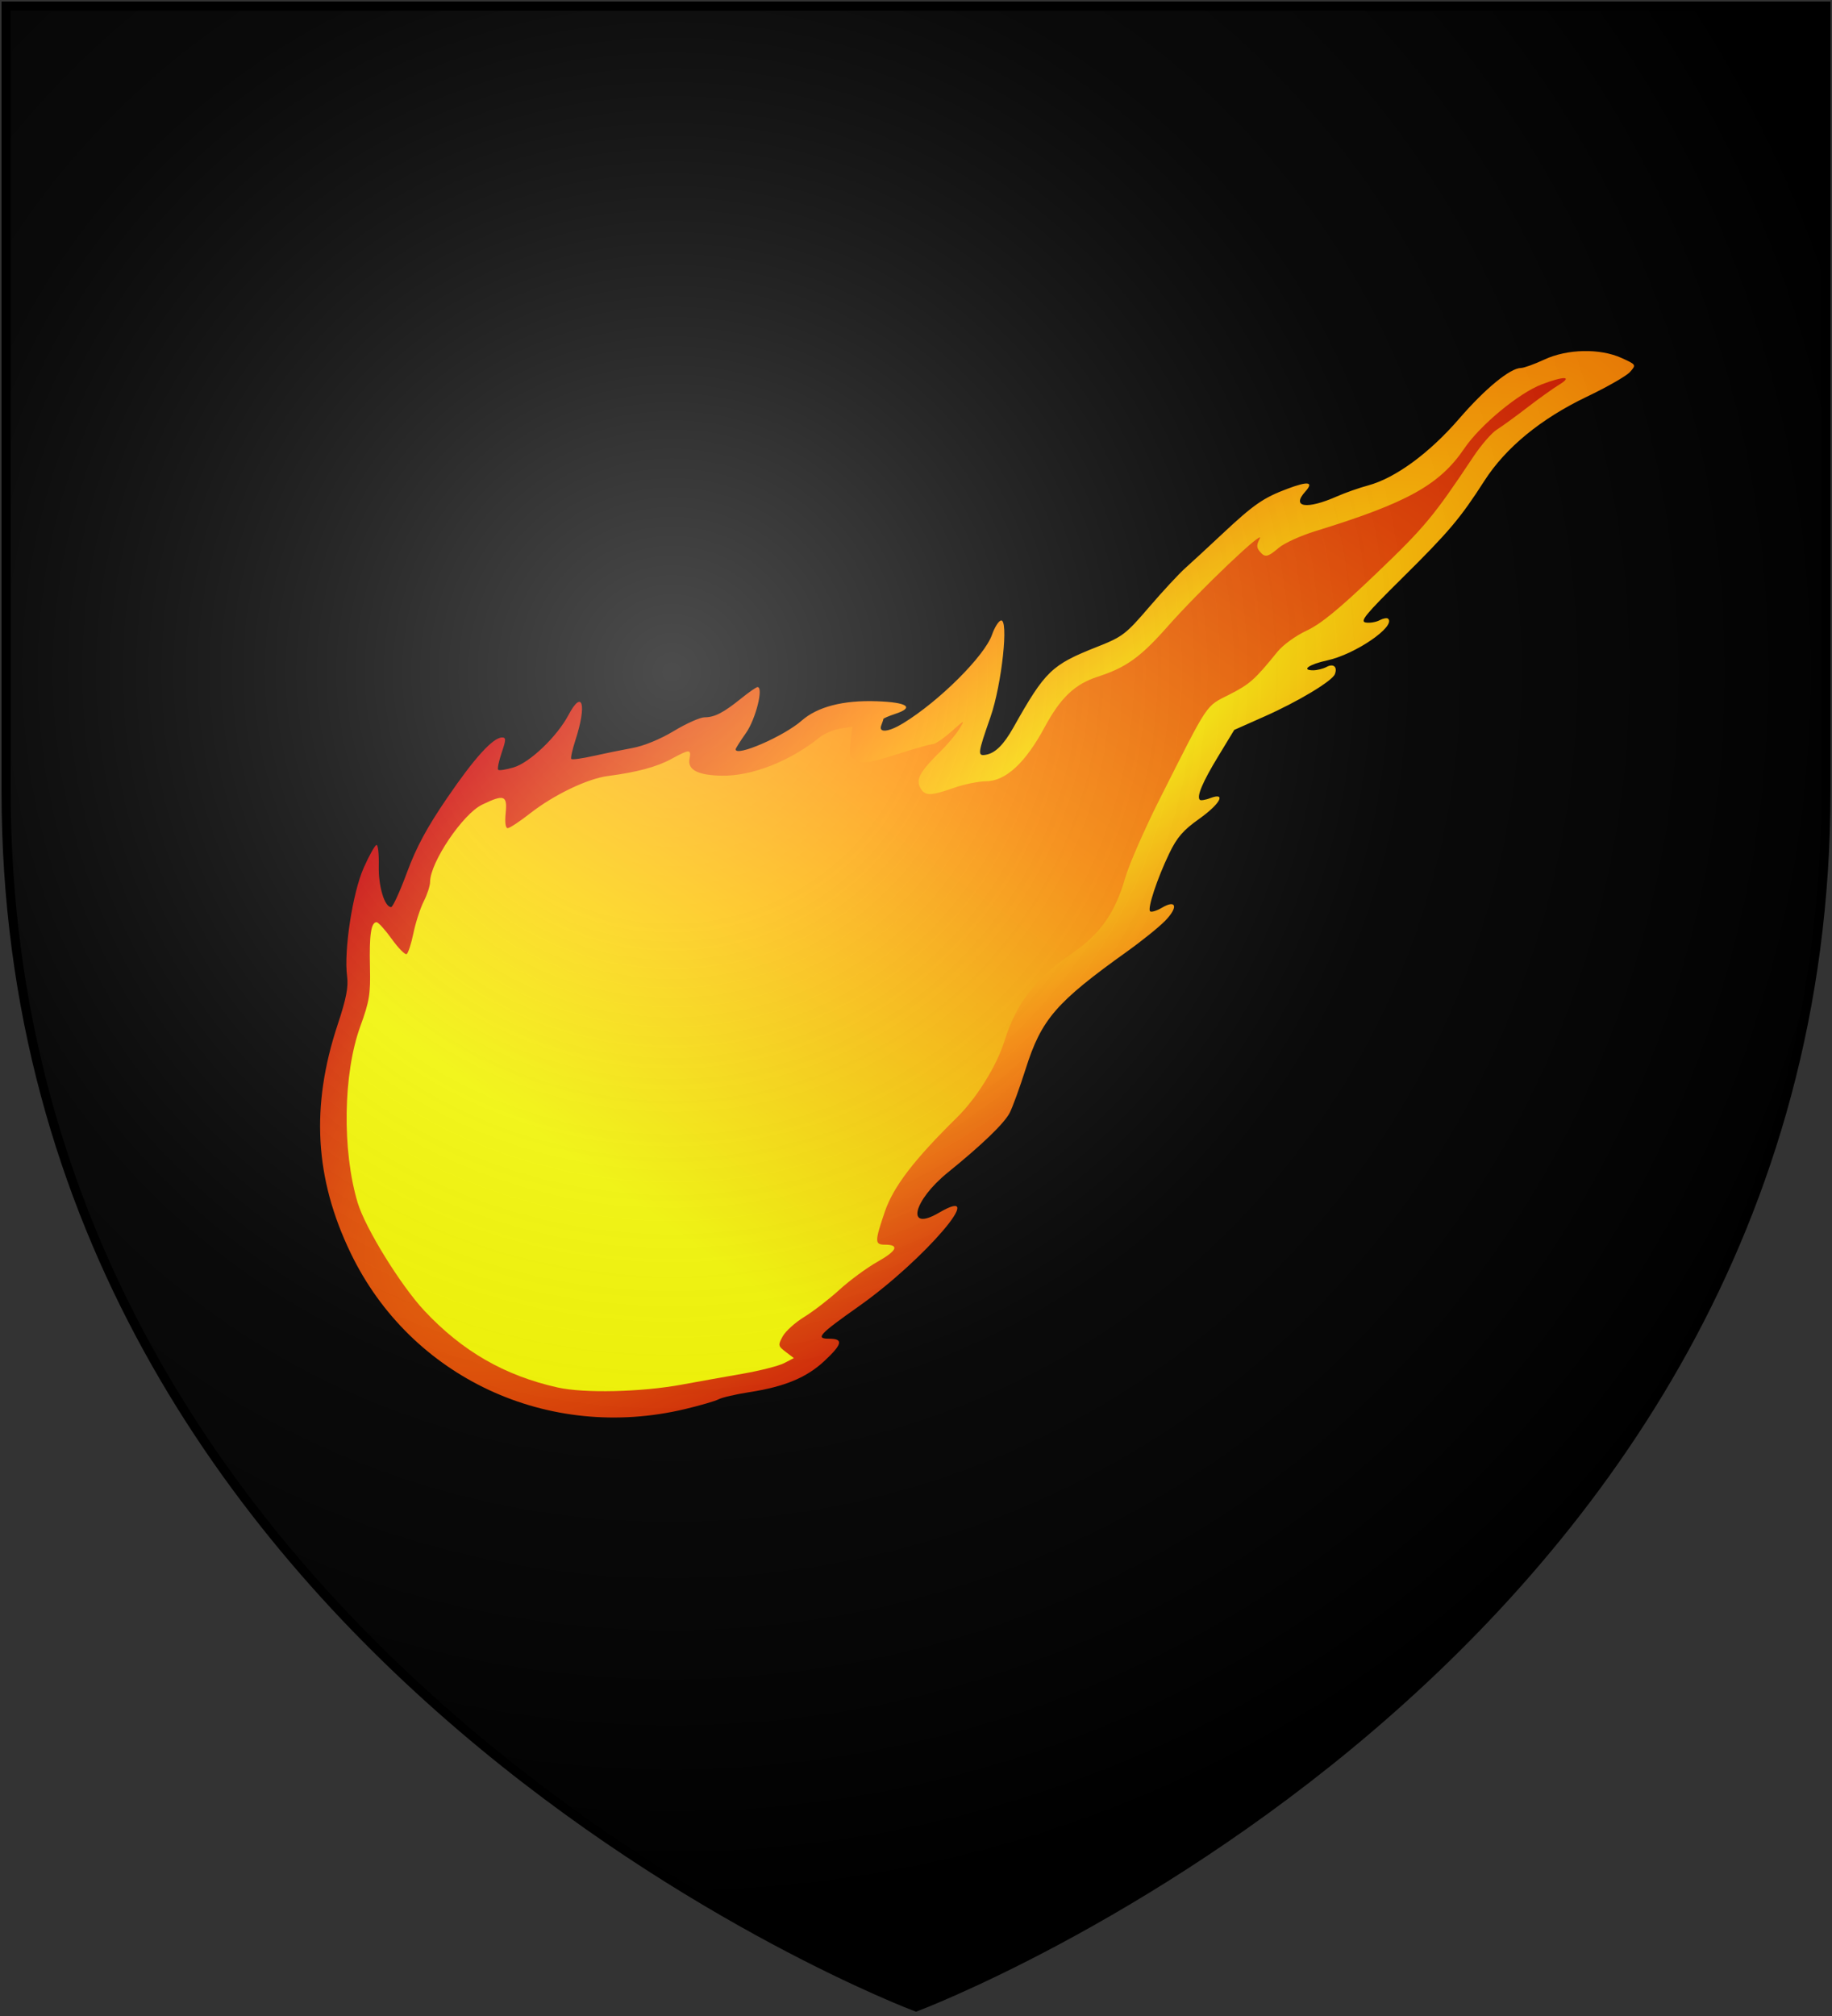 <?xml version="1.0" encoding="UTF-8" standalone="no"?>
<svg
   xmlns:dc="http://purl.org/dc/elements/1.1/"
   xmlns:cc="http://creativecommons.org/ns#"
   xmlns:rdf="http://www.w3.org/1999/02/22-rdf-syntax-ns#"
   xmlns:svg="http://www.w3.org/2000/svg"
   xmlns="http://www.w3.org/2000/svg"
   xmlns:xlink="http://www.w3.org/1999/xlink"
   xmlns:sodipodi="http://sodipodi.sourceforge.net/DTD/sodipodi-0.dtd"
   xmlns:inkscape="http://www.inkscape.org/namespaces/inkscape"
   width="600"
   height="660"
   id="svg2"
   version="1.1"
   inkscape:version="0.48.2 r9819"
   sodipodi:docname="House_Ball_(Quentyn).svg">
  <rect width="100%" height="100%" fill="#333333" stroke="none"/>
  <sodipodi:namedview
     pagecolor="#ffffff"
     bordercolor="#666666"
     borderopacity="1"
     objecttolerance="10"
     gridtolerance="10"
     guidetolerance="10"
     inkscape:pageopacity="0"
     inkscape:pageshadow="2"
     inkscape:window-width="1366"
     inkscape:window-height="715"
     id="namedview22"
     showgrid="false"
     inkscape:zoom="0.50568849"
     inkscape:cx="55.183924"
     inkscape:cy="407.72146"
     inkscape:window-x="-8"
     inkscape:window-y="-8"
     inkscape:window-maximized="1"
     inkscape:current-layer="layer2" />
  <defs
     id="defs4">
    <linearGradient
       id="linearGradient3854">
      <stop
         id="stop3856"
         offset="0"
         style="stop-color:#ffff00;stop-opacity:1;" />
      <stop
         style="stop-color:#ff8800;stop-opacity:1;"
         offset="0.437"
         id="stop3858" />
      <stop
         id="stop3860"
         offset="1"
         style="stop-color:#cc0000;stop-opacity:1;" />
    </linearGradient>
    <linearGradient
       id="linearGradient6940">
      <stop
         id="stop6942"
         offset="0"
         style="stop-color:#fcff00;stop-opacity:1;" />
      <stop
         style="stop-color:#ff8800;stop-opacity:1;"
         offset="0.386"
         id="stop6944" />
      <stop
         id="stop6946"
         offset="1"
         style="stop-color:#cc0000;stop-opacity:1;" />
    </linearGradient>
    <linearGradient
       id="linearGradient5451">
      <stop
         style="stop-color:#ffff00;stop-opacity:1;"
         offset="0"
         id="stop5453" />
      <stop
         id="stop5459"
         offset="0.5"
         style="stop-color:#ff8800;stop-opacity:1;" />
      <stop
         style="stop-color:#cc0000;stop-opacity:1;"
         offset="1"
         id="stop5455" />
    </linearGradient>
    <inkscape:path-effect
       effect="spiro"
       id="path-effect3576"
       is_visible="true" />
    <inkscape:path-effect
       is_visible="true"
       id="path-effect3572"
       effect="spiro" />
    <inkscape:path-effect
       effect="spiro"
       id="path-effect3568"
       is_visible="true" />
    <inkscape:path-effect
       is_visible="true"
       id="path-effect3136"
       effect="spiro" />
    <inkscape:path-effect
       effect="spiro"
       id="path-effect3132"
       is_visible="true" />
    <inkscape:path-effect
       effect="spiro"
       id="path-effect3101"
       is_visible="true" />
    <inkscape:path-effect
       is_visible="true"
       id="path-effect3085"
       effect="spiro" />
    <inkscape:path-effect
       is_visible="true"
       id="path-effect3083"
       effect="spiro" />
    <inkscape:path-effect
       is_visible="true"
       id="path-effect3081"
       effect="spiro" />
    <inkscape:path-effect
       is_visible="true"
       id="path-effect3079"
       effect="spiro" />
    <inkscape:path-effect
       is_visible="true"
       id="path-effect3077"
       effect="spiro" />
    <inkscape:path-effect
       is_visible="true"
       id="path-effect3075"
       effect="spiro" />
    <inkscape:path-effect
       effect="spiro"
       id="path-effect3049"
       is_visible="true" />
    <inkscape:path-effect
       is_visible="true"
       id="path-effect3045"
       effect="spiro" />
    <inkscape:path-effect
       effect="spiro"
       id="path-effect3041"
       is_visible="true" />
    <radialGradient
       id="rg"
       gradientUnits="userSpaceOnUse"
       cx="220"
       cy="220"
       r="405">
      <stop
         style="stop-color:#fff;stop-opacity:.3"
         offset="0"
         id="stop7" />
      <stop
         style="stop-color:#fff;stop-opacity:.2"
         offset=".2"
         id="stop9" />
      <stop
         style="stop-color:#666;stop-opacity:.1"
         offset=".6"
         id="stop11" />
      <stop
         style="stop-color:#000;stop-opacity:.13"
         offset="1"
         id="stop13" />
    </radialGradient>
    <path
       id="shield"
       d="m2,2v257c0,286 298,398 298,398c0,0 298-112 298-398V2z" />
    <radialGradient
       inkscape:collect="always"
       xlink:href="#rg-7"
       id="radialGradient3055-1"
       gradientUnits="userSpaceOnUse"
       cx="220"
       cy="220"
       r="405" />
    <radialGradient
       id="rg-7"
       gradientUnits="userSpaceOnUse"
       cx="220"
       cy="220"
       r="405">
      <stop
         style="stop-color:#fff;stop-opacity:.3"
         offset="0"
         id="stop7-4" />
      <stop
         style="stop-color:#fff;stop-opacity:.2"
         offset=".2"
         id="stop9-0" />
      <stop
         style="stop-color:#666;stop-opacity:.1"
         offset=".6"
         id="stop11-9" />
      <stop
         style="stop-color:#000;stop-opacity:.13"
         offset="1"
         id="stop13-4" />
    </radialGradient>
    <radialGradient
       r="405"
       cy="220"
       cx="220"
       gradientUnits="userSpaceOnUse"
       id="radialGradient3074"
       xlink:href="#rg-7"
       inkscape:collect="always" />
    <inkscape:path-effect
       is_visible="true"
       id="path-effect10120-1"
       effect="spiro" />
    <inkscape:path-effect
       effect="spiro"
       id="path-effect10118-3"
       is_visible="true" />
    <inkscape:path-effect
       effect="spiro"
       id="path-effect10116-9"
       is_visible="true" />
    <inkscape:path-effect
       effect="spiro"
       id="path-effect10114-7"
       is_visible="true" />
    <inkscape:path-effect
       effect="spiro"
       id="path-effect10112-7"
       is_visible="true" />
    <inkscape:path-effect
       effect="spiro"
       id="path-effect10110-2"
       is_visible="true" />
    <linearGradient
       inkscape:collect="always"
       xlink:href="#linearGradient4719-5"
       id="linearGradient4039"
       gradientUnits="userSpaceOnUse"
       gradientTransform="matrix(2.326,0,0,2.294,447.695,-1820.28)"
       x1="-145.259"
       y1="984.243"
       x2="-64.143"
       y2="984.148" />
    <linearGradient
       inkscape:collect="always"
       id="linearGradient4719-5">
      <stop
         style="stop-color:#666666;stop-opacity:1;"
         offset="0"
         id="stop4721-5" />
      <stop
         id="stop4809-1"
         offset="0.393"
         style="stop-color:#666666;stop-opacity:0.749;" />
      <stop
         style="stop-color:#666666;stop-opacity:0;"
         offset="1"
         id="stop4723-7" />
    </linearGradient>
    <radialGradient
       inkscape:collect="always"
       xlink:href="#linearGradient4801-8"
       id="radialGradient4041"
       gradientUnits="userSpaceOnUse"
       gradientTransform="matrix(-0.722,1.265,-2.273,-1.262,1712.011,1733.784)"
       cx="-307.143"
       cy="782.362"
       fx="-307.143"
       fy="782.362"
       r="63" />
    <linearGradient
       inkscape:collect="always"
       id="linearGradient4801-8">
      <stop
         style="stop-color:#000000;stop-opacity:1;"
         offset="0"
         id="stop4803-2" />
      <stop
         style="stop-color:#000000;stop-opacity:0;"
         offset="1"
         id="stop4805-4" />
    </linearGradient>
    <inkscape:path-effect
       effect="spiro"
       id="path-effect10108-4"
       is_visible="true" />
    <linearGradient
       inkscape:collect="always"
       xlink:href="#linearGradient4719-5"
       id="linearGradient4044"
       gradientUnits="userSpaceOnUse"
       gradientTransform="matrix(-2.406,0,0,-1.649,142.062,1726.531)"
       x1="-145.259"
       y1="984.243"
       x2="-64.143"
       y2="984.148" />
    <radialGradient
       inkscape:collect="always"
       xlink:href="#linearGradient4801-8"
       id="radialGradient4046"
       gradientUnits="userSpaceOnUse"
       gradientTransform="matrix(0.746,-0.909,2.351,0.906,-1165.637,-827.118)"
       cx="-307.143"
       cy="782.362"
       fx="-307.143"
       fy="782.362"
       r="63" />
    <inkscape:path-effect
       effect="spiro"
       id="path-effect10102-7"
       is_visible="true" />
    <linearGradient
       inkscape:collect="always"
       xlink:href="#linearGradient4719-5"
       id="linearGradient4049"
       gradientUnits="userSpaceOnUse"
       gradientTransform="matrix(2.335,0,0,-1.615,449.441,1692.189)"
       x1="-145.259"
       y1="984.243"
       x2="-64.143"
       y2="984.148" />
    <radialGradient
       inkscape:collect="always"
       xlink:href="#linearGradient4801-8"
       id="radialGradient4051"
       gradientUnits="userSpaceOnUse"
       gradientTransform="matrix(-0.724,-0.89,-2.282,0.888,1718.788,-809.094)"
       cx="-307.143"
       cy="782.362"
       fx="-307.143"
       fy="782.362"
       r="63" />
    <inkscape:path-effect
       is_visible="true"
       id="path-effect10096-8"
       effect="spiro" />
    <linearGradient
       inkscape:collect="always"
       xlink:href="#linearGradient4719-5"
       id="linearGradient4054"
       gradientUnits="userSpaceOnUse"
       gradientTransform="matrix(-2.41,0,0,2.282,139.611,-1810.816)"
       x1="-145.259"
       y1="984.243"
       x2="-64.143"
       y2="984.148" />
    <radialGradient
       inkscape:collect="always"
       xlink:href="#linearGradient4801-8"
       id="radialGradient4056"
       gradientUnits="userSpaceOnUse"
       gradientTransform="matrix(0.748,1.258,2.355,-1.255,-1170.296,1723.935)"
       cx="-307.143"
       cy="782.362"
       fx="-307.143"
       fy="782.362"
       r="63" />
    <inkscape:path-effect
       is_visible="true"
       id="path-effect10090-3"
       effect="spiro" />
    <inkscape:path-effect
       effect="spiro"
       id="path-effect10084-1"
       is_visible="true" />
    <inkscape:path-effect
       effect="spiro"
       id="path-effect10082-1"
       is_visible="true" />
    <radialGradient
       inkscape:collect="always"
       xlink:href="#linearGradient4801-8"
       id="radialGradient4061"
       gradientUnits="userSpaceOnUse"
       gradientTransform="matrix(-0.765,1.29,-2.41,-1.287,1806.844,1757.47)"
       cx="-307.143"
       cy="782.362"
       fx="-307.143"
       fy="782.362"
       r="63" />
    <inkscape:path-effect
       effect="spiro"
       id="path-effect10080-4"
       is_visible="true" />
    <inkscape:path-effect
       is_visible="true"
       id="path-effect3075-1"
       effect="spiro" />
    <inkscape:path-effect
       effect="spiro"
       id="path-effect3101-7"
       is_visible="true" />
    <linearGradient
       inkscape:collect="always"
       xlink:href="#grad1-7-7"
       id="linearGradient3085-8-8"
       gradientUnits="userSpaceOnUse"
       gradientTransform="matrix(0.775,0,0,0.31,152.69,-13.619)"
       x1="78.877"
       y1="178.074"
       x2="301.406"
       y2="178.074" />
    <linearGradient
       id="grad1-7-7"
       x1="78.877"
       y1="178.074"
       x2="301.406"
       y2="178.074"
       gradientTransform="scale(1.578,0.634)"
       gradientUnits="userSpaceOnUse">
      <stop
         offset="0%"
         style="stop-color:#da0;"
         id="stop16-4-4" />
      <stop
         offset="40%"
         style="stop-color:#fd0;"
         id="stop18-0-0" />
      <stop
         offset="60%"
         style="stop-color:#fd0;"
         id="stop20-9-9" />
      <stop
         offset="100%"
         style="stop-color:#da0;"
         id="stop22-4-4" />
    </linearGradient>
    <linearGradient
       inkscape:collect="always"
       xlink:href="#grad1-7-7"
       id="linearGradient3081-8-8"
       gradientUnits="userSpaceOnUse"
       gradientTransform="matrix(0.775,0,0,0.31,-27.31,-13.619)"
       x1="78.877"
       y1="178.074"
       x2="301.406"
       y2="178.074" />
    <linearGradient
       id="linearGradient3093"
       x1="78.877"
       y1="178.074"
       x2="301.406"
       y2="178.074"
       gradientTransform="scale(1.578,0.634)"
       gradientUnits="userSpaceOnUse">
      <stop
         offset="0%"
         style="stop-color:#da0;"
         id="stop3095" />
      <stop
         offset="40%"
         style="stop-color:#fd0;"
         id="stop3097" />
      <stop
         offset="60%"
         style="stop-color:#fd0;"
         id="stop3099" />
      <stop
         offset="100%"
         style="stop-color:#da0;"
         id="stop3101" />
    </linearGradient>
    <linearGradient
       y2="178.074"
       x2="301.406"
       y1="178.074"
       x1="78.877"
       gradientTransform="matrix(0.775,0,0,0.31,332.69,-13.619)"
       gradientUnits="userSpaceOnUse"
       id="linearGradient3128-1"
       xlink:href="#grad1-7-7"
       inkscape:collect="always" />
    <linearGradient
       id="linearGradient3104"
       x1="78.877"
       y1="178.074"
       x2="301.406"
       y2="178.074"
       gradientTransform="scale(1.578,0.634)"
       gradientUnits="userSpaceOnUse">
      <stop
         offset="0%"
         style="stop-color:#da0;"
         id="stop3106" />
      <stop
         offset="40%"
         style="stop-color:#fd0;"
         id="stop3108" />
      <stop
         offset="60%"
         style="stop-color:#fd0;"
         id="stop3110" />
      <stop
         offset="100%"
         style="stop-color:#da0;"
         id="stop3112" />
    </linearGradient>
    <inkscape:path-effect
       is_visible="true"
       id="path-effect3061"
       effect="spiro" />
    <clipPath
       clipPathUnits="userSpaceOnUse"
       id="clipPath10110">
      <path
         style="fill:#ffff00;fill-opacity:1;stroke:none"
         id="path10112"
         d="M 598,2 V 259 C 598,545 300,657 300,657 300,657 2,545 2,259 V 2 z"
         inkscape:connector-curvature="0" />
    </clipPath>
    <linearGradient
       inkscape:collect="always"
       xlink:href="#linearGradient5451"
       id="linearGradient5457"
       x1="-491.733"
       y1="496.606"
       x2="-128.626"
       y2="496.606"
       gradientUnits="userSpaceOnUse"
       spreadMethod="pad" />
    <linearGradient
       inkscape:collect="always"
       xlink:href="#linearGradient5451"
       id="linearGradient6923"
       gradientUnits="userSpaceOnUse"
       spreadMethod="pad"
       x1="-491.733"
       y1="496.606"
       x2="-128.626"
       y2="496.606" />
    <linearGradient
       inkscape:collect="always"
       xlink:href="#linearGradient6940"
       id="linearGradient6937"
       gradientUnits="userSpaceOnUse"
       spreadMethod="pad"
       x1="-426.995"
       y1="575.731"
       x2="-184.373"
       y2="237.651"
       gradientTransform="matrix(1.1,0,0,1.1,654.261,-256.471)" />
    <radialGradient
       inkscape:collect="always"
       xlink:href="#linearGradient3854"
       id="radialGradient3852"
       cx="309.899"
       cy="320.18"
       fx="309.899"
       fy="320.18"
       r="215.166"
       gradientTransform="matrix(-0.392,-0.509,1.692,-1.301,-53.019,820.491)"
       gradientUnits="userSpaceOnUse" />
  </defs>
  <g
     inkscape:groupmode="layer"
     id="layer2"
     inkscape:label="Elements"
     style="display:inline">
    <path
       inkscape:connector-curvature="0"
       d="M 598,2 V 259 C 598,545 300,657 300,657 300,657 2,545 2,259 V 2 z"
       id="path13"
       style="fill:#000000;fill-opacity:1;stroke:none" />
    <path
       inkscape:connector-curvature="0"
       style="fill:url(#radialGradient3852);fill-opacity:1"
       d="m 518.625,114.937 c 4.499,-0.089 8.912,0.652 12.474,2.268 4.819,2.186 4.825,2.218 2.749,4.57 -1.144,1.297 -7.505,4.93 -14.158,8.11 -15.036,7.188 -26.557,16.651 -33.539,27.526 -7.863,12.247 -11.62,16.702 -26.838,31.753 -12.195,12.061 -14.04,14.306 -11.993,14.639 1.33,0.216 3.375,-0.135 4.536,-0.756 1.161,-0.622 2.423,-0.842 2.784,-0.481 2.539,2.539 -10.867,11.684 -20,13.643 -5.868,1.258 -8.659,3.23 -4.57,3.23 1.285,0 3.265,-0.493 4.399,-1.1 2.268,-1.214 3.641,-0.011 2.715,2.371 -0.879,2.26 -12.055,8.974 -23.058,13.849 l -9.897,4.399 -5.258,8.66 c -5.092,8.359 -7.115,13.125 -6.014,14.227 0.291,0.291 1.806,0.057 3.402,-0.55 5.401,-2.053 3.304,1.87 -3.643,6.804 -5.207,3.699 -7.24,6.038 -9.759,11.271 -3.969,8.247 -7.208,18.05 -6.289,18.969 0.383,0.383 2.129,-0.132 3.883,-1.168 4.733,-2.796 5.399,-0.209 1.1,4.227 -1.963,2.026 -7.565,6.559 -12.474,10.069 -23.275,16.639 -28.092,22.193 -33.23,38.385 -1.954,6.156 -4.327,12.668 -5.258,14.467 -1.787,3.456 -9.02,10.432 -20.206,19.484 -11.534,9.334 -13.886,19.63 -3.024,13.265 16.972,-9.946 -4.704,15.415 -26.082,30.515 -13.233,9.347 -14.445,10.687 -9.794,10.687 4.712,0 4.331,1.783 -1.615,7.32 -5.835,5.434 -13.02,8.396 -24.502,10.172 -4.455,0.689 -9.005,1.749 -10.103,2.337 -1.098,0.588 -6.032,2.018 -10.962,3.196 -44.856,10.714 -89.893,-10.278 -109.553,-51.065 -11.796,-24.472 -13.12,-48.099 -4.227,-74.88 2.794,-8.414 3.527,-12.243 3.058,-15.739 -1.116,-8.322 1.809,-27.374 5.464,-35.567 1.821,-4.082 3.707,-7.423 4.192,-7.423 0.486,0 0.81,3.093 0.722,6.873 -0.155,6.655 1.896,13.471 4.055,13.471 0.538,0 2.86,-5.068 5.155,-11.271 3.096,-8.369 6.517,-14.71 13.23,-24.536 8.953,-13.105 14.982,-19.725 17.972,-19.725 1.302,0 1.267,0.794 -0.172,5.017 -0.939,2.754 -1.446,5.255 -1.134,5.567 0.312,0.312 2.603,-0.046 5.086,-0.79 5.302,-1.588 14.18,-10.064 17.938,-17.148 4.584,-8.641 6.06,-3.435 2.302,8.144 -1.024,3.157 -1.662,5.967 -1.375,6.254 0.287,0.287 3.501,-0.15 7.113,-0.962 3.612,-0.813 9.371,-1.984 12.818,-2.612 3.825,-0.696 9.156,-2.874 13.677,-5.601 4.075,-2.458 8.596,-4.467 10.034,-4.467 3.287,0 6.184,-1.492 11.993,-6.186 2.521,-2.037 4.93,-3.711 5.361,-3.711 2.038,0 -0.608,10.516 -3.78,15.017 -1.881,2.668 -3.402,5.076 -3.402,5.361 0,2.586 15.79,-4.267 21.615,-9.381 5.215,-4.578 13.634,-6.746 24.639,-6.357 9.994,0.353 12.458,2.008 6.048,4.124 -2.148,0.709 -3.918,1.478 -3.918,1.684 0,0.206 -0.32,1.14 -0.687,2.096 -0.974,2.538 2.39,2.215 7.148,-0.687 11.792,-7.194 26.721,-22.047 29.141,-29.038 0.785,-2.269 2.062,-4.341 2.852,-4.605 2.702,-0.901 0.363,20.905 -3.402,31.684 -4.154,11.892 -4.265,12.736 -1.512,12.268 3.098,-0.527 5.844,-3.233 9.072,-8.969 10.401,-18.485 12.47,-20.477 27.354,-26.357 8.379,-3.311 9.421,-4.106 17.045,-12.99 4.466,-5.204 9.812,-10.969 11.89,-12.818 2.078,-1.849 7.521,-6.886 12.096,-11.168 10.326,-9.666 13.466,-11.839 21.409,-14.811 6.8,-2.544 8.665,-2.233 5.773,0.962 -4.674,5.165 0.496,5.931 10.412,1.546 2.649,-1.171 7.224,-2.78 10.172,-3.574 8.93,-2.404 20.1,-10.595 29.828,-21.856 8.54,-9.886 16.715,-16.576 20.241,-16.598 0.955,-0.005 4.394,-1.243 7.629,-2.749 3.782,-1.761 8.354,-2.695 12.852,-2.784 z"
       id="path4606"
       sodipodi:nodetypes="sssssssccsssscccscsscsssssssssssssssssscssssscssssssssssssssssssscsssssssssssscss" />
    <path
       inkscape:connector-curvature="0"
       style="fill:url(#linearGradient6937);fill-opacity:1"
       d="m 223.331,453.29 c 5.141,-0.948 14.048,-2.541 19.794,-3.54 5.746,-0.999 11.893,-2.563 13.661,-3.475 l 3.214,-1.658 -2.665,-2.03 c -2.526,-1.924 -2.577,-2.189 -0.987,-5.097 0.923,-1.687 4.103,-4.551 7.068,-6.366 2.965,-1.814 8.148,-5.816 11.518,-8.893 3.37,-3.077 8.978,-7.198 12.462,-9.159 6.423,-3.616 7.271,-5.591 2.398,-5.591 -3.339,0 -3.341,-0.984 -0.017,-10.757 2.792,-8.209 9.581,-17.071 23.729,-30.974 6.322,-6.212 12.941,-16.858 15.418,-24.798 3.892,-12.474 10.09,-20.554 22.023,-28.708 9.286,-6.345 14.213,-13.276 17.505,-24.626 1.316,-4.536 6.389,-16.165 11.273,-25.842 16.402,-32.494 14.973,-30.349 22.917,-34.399 6.733,-3.432 8.287,-4.816 15.774,-14.043 1.784,-2.199 5.996,-5.244 9.532,-6.89 4.69,-2.184 10.659,-7.085 22.986,-18.872 15.65,-14.965 18.684,-18.617 31.597,-38.037 2.548,-3.831 6.012,-7.83 7.698,-8.885 1.686,-1.055 6.152,-4.299 9.925,-7.208 3.773,-2.909 8.474,-6.273 10.447,-7.476 4.631,-2.824 1.634,-2.907 -5.607,-0.155 -7.555,2.871 -20.199,13.327 -25.431,21.032 -8.083,11.903 -18.715,17.798 -48.785,27.048 -4.749,1.461 -10.106,3.895 -11.906,5.409 -3.786,3.185 -4.556,3.328 -6.343,1.174 -1.015,-1.223 -1.009,-2.142 0.026,-4.077 2.034,-3.8 -19.752,16.933 -30.042,28.59 -8.957,10.148 -13.665,13.535 -23.014,16.561 -7.488,2.423 -12.186,6.89 -17.361,16.504 -6.293,11.692 -12.755,17.664 -19.169,17.715 -2.485,0.02 -7.24,0.993 -10.567,2.163 -7.749,2.726 -9.544,2.714 -11.036,-0.074 -1.452,-2.714 0.017,-5.365 6.485,-11.703 2.34,-2.292 5.176,-5.653 6.302,-7.467 1.985,-3.197 1.904,-3.172 -2.604,0.825 -2.559,2.268 -5.31,4.124 -6.115,4.124 -0.804,0 -6.123,1.502 -11.818,3.339 -8.321,2.683 -10.869,3.107 -12.968,2.16 -2.339,-1.056 -2.553,-1.706 -2.045,-6.212 l 0.567,-5.033 -3.977,0.645 c -2.187,0.355 -5.226,1.648 -6.752,2.874 -9.74,7.824 -22.156,12.695 -31.963,12.54 -7.87,-0.124 -11.342,-1.902 -10.661,-5.462 0.63,-3.294 0.072,-3.297 -5.922,-0.026 -4.795,2.616 -11.294,4.362 -20.832,5.597 -6.655,0.861 -17.696,6.161 -25.399,12.192 -3.427,2.683 -6.751,4.878 -7.388,4.878 -0.713,0 -0.965,-1.901 -0.657,-4.948 0.59,-5.832 -0.531,-6.228 -7.743,-2.737 -6.336,3.067 -17.02,18.94 -17.02,25.287 0,1.254 -0.932,4.116 -2.072,6.36 -1.14,2.244 -2.657,6.917 -3.373,10.384 -0.716,3.467 -1.716,6.56 -2.223,6.874 -0.507,0.313 -2.7,-1.905 -4.873,-4.929 -2.173,-3.024 -4.413,-5.499 -4.978,-5.499 -1.809,0 -2.426,4.132 -2.175,14.565 0.216,8.985 -0.154,11.272 -3.157,19.524 -5.626,15.458 -6.003,40.6 -0.866,57.732 2.482,8.277 14.078,27.062 21.812,35.333 12.415,13.277 26.366,21.312 43.691,25.164 8.745,1.944 27.367,1.513 40.687,-0.942 z"
       id="path4579" />
  </g>
  <g
     inkscape:groupmode="layer"
     id="layer1"
     inkscape:label="Cover"
     style="display:inline"
     sodipodi:insensitive="true">
    <path
       d="m 2,2 v 257 c 0,286 298,398 298,398 0,0 298,-112 298,-398 V 2 z"
       id="shine"
       inkscape:connector-curvature="0"
       style="fill:url(#radialGradient3074);stroke:#000000;stroke-width:3" />
  </g>
</svg>
